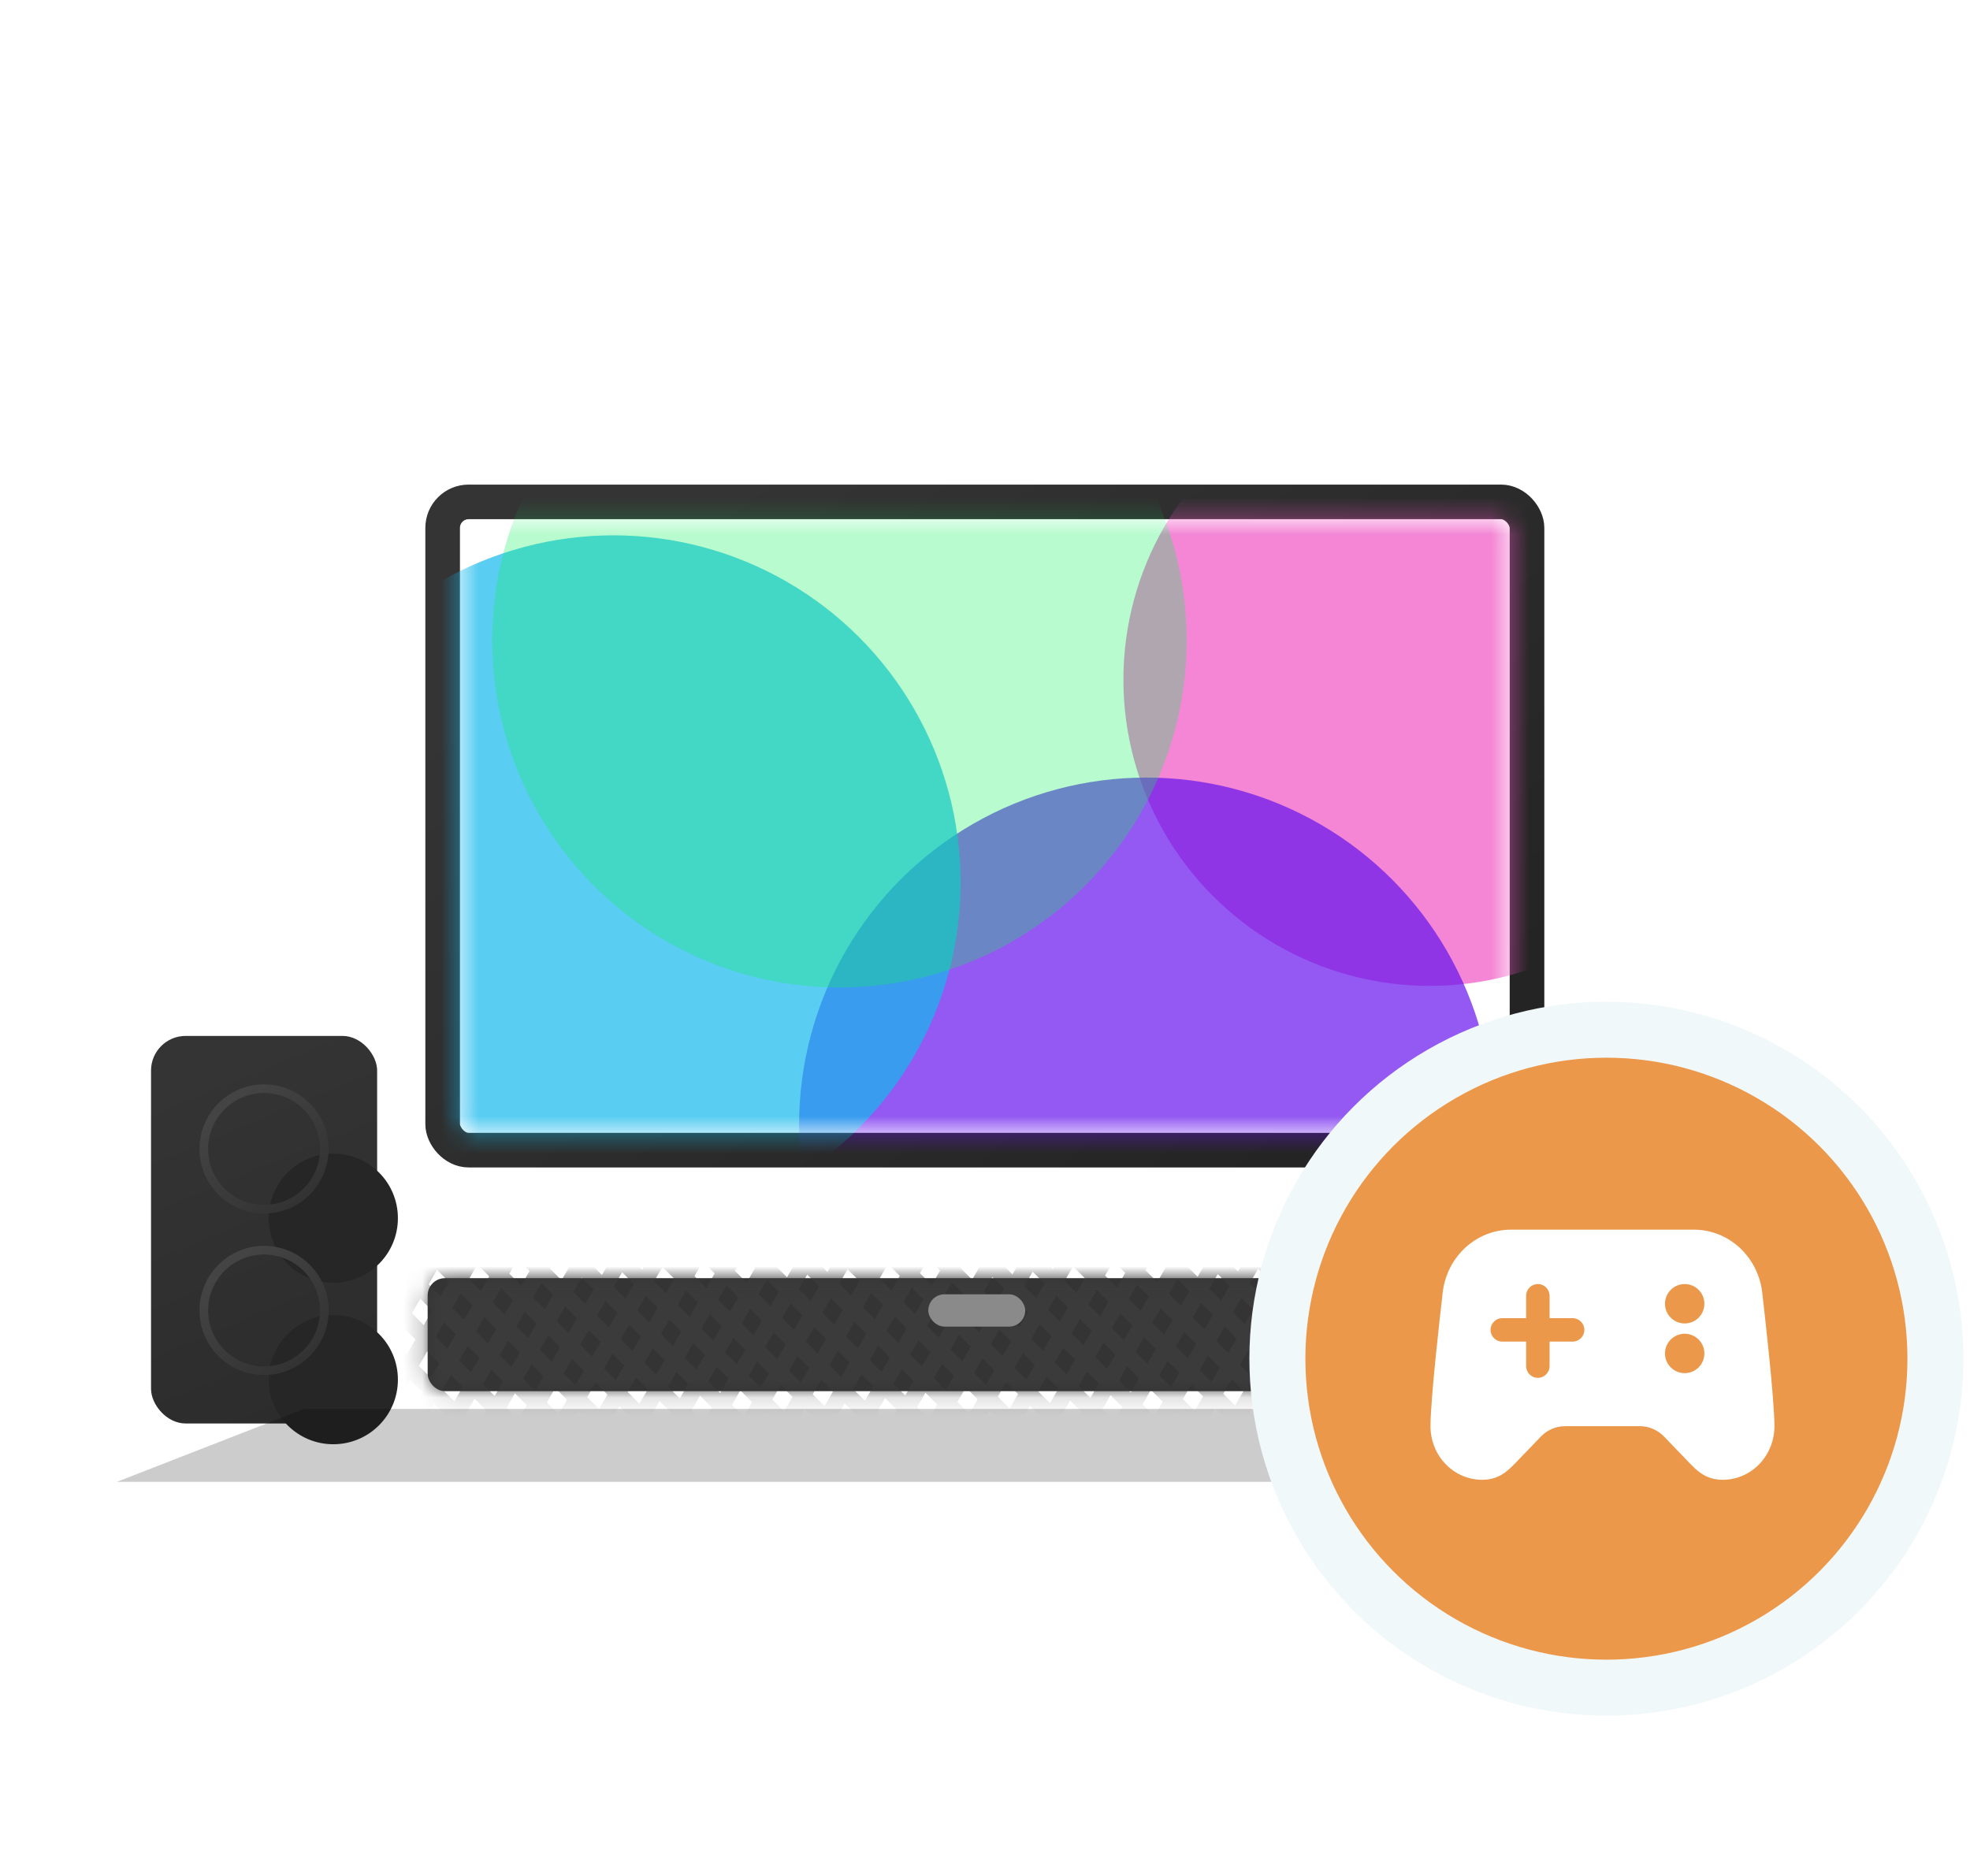 <svg width="105" height="100" viewBox="0 0 105 100" fill="none" xmlns="http://www.w3.org/2000/svg">
<rect x="23.593" y="26.754" width="57.796" height="34.555" rx="1.384" fill="white" stroke="url(#paint0_linear_3952_110671)" stroke-width="1.845"/>
<mask id="mask0_3952_110671" style="mask-type:alpha" maskUnits="userSpaceOnUse" x="24" y="27" width="57" height="34">
<rect x="24.516" y="27.677" width="55.95" height="32.709" rx="0.461" fill="#262729"/>
</mask>
<g mask="url(#mask0_3952_110671)">
<g opacity="0.7" filter="url(#filter0_f_3952_110671)">
<circle cx="76.204" cy="36.228" r="16.327" fill="#EF52C3"/>
</g>
<g opacity="0.7" filter="url(#filter1_f_3952_110671)">
<circle cx="61.099" cy="59.956" r="18.507" fill="#6512ED"/>
</g>
<g opacity="0.7" filter="url(#filter2_f_3952_110671)">
<circle cx="32.693" cy="47.044" r="18.507" fill="#13B8EC"/>
</g>
<g opacity="0.3" filter="url(#filter3_f_3952_110671)">
<circle cx="44.743" cy="34.133" r="18.507" fill="#0EF15B"/>
</g>
</g>
<rect x="22.794" y="68.133" width="59.394" height="6.025" rx="0.923" fill="#343434"/>
<mask id="mask1_3952_110671" style="mask-type:alpha" maskUnits="userSpaceOnUse" x="22" y="68" width="61" height="7">
<rect x="22.794" y="68.133" width="59.394" height="6.025" rx="0.923" fill="#343434"/>
</mask>
<g mask="url(#mask1_3952_110671)">
<rect x="38.921" y="38.898" width="0.861" height="42.17" transform="rotate(30 38.921 38.898)" fill="#3B3B3B"/>
<rect x="40.412" y="39.758" width="0.861" height="42.17" transform="rotate(30 40.412 39.758)" fill="#3B3B3B"/>
<rect x="41.903" y="40.619" width="0.861" height="42.17" transform="rotate(30 41.903 40.619)" fill="#3B3B3B"/>
<rect x="43.395" y="41.48" width="0.861" height="42.17" transform="rotate(30 43.395 41.48)" fill="#3B3B3B"/>
<rect x="44.885" y="42.34" width="0.861" height="42.17" transform="rotate(30 44.885 42.34)" fill="#3B3B3B"/>
<rect x="46.376" y="43.202" width="0.861" height="42.17" transform="rotate(30 46.376 43.202)" fill="#3B3B3B"/>
<rect x="47.865" y="44.063" width="0.861" height="42.17" transform="rotate(30 47.865 44.063)" fill="#3B3B3B"/>
<rect x="49.358" y="44.923" width="0.861" height="42.17" transform="rotate(30 49.358 44.923)" fill="#3B3B3B"/>
<rect x="50.849" y="45.783" width="0.861" height="42.17" transform="rotate(30 50.849 45.783)" fill="#3B3B3B"/>
<rect x="52.339" y="46.645" width="0.861" height="42.17" transform="rotate(30 52.339 46.645)" fill="#3B3B3B"/>
<rect x="53.83" y="47.505" width="0.861" height="42.17" transform="rotate(30 53.83 47.505)" fill="#3B3B3B"/>
<rect x="55.321" y="48.365" width="0.861" height="42.17" transform="rotate(30 55.321 48.365)" fill="#3B3B3B"/>
<rect x="56.813" y="49.226" width="0.861" height="42.17" transform="rotate(30 56.813 49.226)" fill="#3B3B3B"/>
<rect x="58.302" y="50.089" width="0.861" height="42.17" transform="rotate(30 58.302 50.089)" fill="#3B3B3B"/>
<rect x="59.794" y="50.948" width="0.861" height="42.17" transform="rotate(30 59.794 50.948)" fill="#3B3B3B"/>
<rect x="61.284" y="51.81" width="0.861" height="42.17" transform="rotate(30 61.284 51.81)" fill="#3B3B3B"/>
<rect x="62.774" y="52.671" width="0.861" height="42.17" transform="rotate(30 62.774 52.671)" fill="#3B3B3B"/>
<rect x="64.267" y="53.53" width="0.861" height="42.17" transform="rotate(30 64.267 53.53)" fill="#3B3B3B"/>
<rect x="65.758" y="54.391" width="0.861" height="42.17" transform="rotate(30 65.758 54.391)" fill="#3B3B3B"/>
<rect x="67.248" y="55.252" width="0.861" height="42.17" transform="rotate(30 67.248 55.252)" fill="#3B3B3B"/>
<rect x="68.74" y="56.112" width="0.861" height="42.17" transform="rotate(30 68.74 56.112)" fill="#3B3B3B"/>
<rect x="70.23" y="56.974" width="0.861" height="42.17" transform="rotate(30 70.23 56.974)" fill="#3B3B3B"/>
<rect x="71.721" y="57.835" width="0.861" height="42.17" transform="rotate(30 71.721 57.835)" fill="#3B3B3B"/>
<rect x="73.212" y="58.696" width="0.861" height="42.17" transform="rotate(30 73.212 58.696)" fill="#3B3B3B"/>
<rect x="74.703" y="59.557" width="0.861" height="42.17" transform="rotate(30 74.703 59.557)" fill="#3B3B3B"/>
<rect x="76.194" y="60.417" width="0.861" height="42.17" transform="rotate(30 76.194 60.417)" fill="#3B3B3B"/>
<rect x="77.686" y="61.277" width="0.861" height="42.17" transform="rotate(30 77.686 61.277)" fill="#3B3B3B"/>
<rect x="79.176" y="62.138" width="0.861" height="42.17" transform="rotate(30 79.176 62.138)" fill="#3B3B3B"/>
<rect x="80.668" y="62.999" width="0.861" height="42.17" transform="rotate(30 80.668 62.999)" fill="#3B3B3B"/>
<rect x="82.157" y="63.861" width="0.861" height="42.17" transform="rotate(30 82.157 63.861)" fill="#3B3B3B"/>
<rect x="83.647" y="64.722" width="0.861" height="42.17" transform="rotate(30 83.647 64.722)" fill="#3B3B3B"/>
<rect x="85.14" y="65.582" width="0.861" height="42.17" transform="rotate(30 85.14 65.582)" fill="#3B3B3B"/>
<rect x="86.63" y="66.442" width="0.861" height="42.17" transform="rotate(30 86.63 66.442)" fill="#3B3B3B"/>
<rect x="88.122" y="67.303" width="0.861" height="42.17" transform="rotate(30 88.122 67.303)" fill="#3B3B3B"/>
<rect x="12.292" y="71.298" width="0.861" height="58.459" transform="rotate(-45 12.292 71.298)" fill="#3B3B3B"/>
<rect x="13.509" y="70.081" width="0.861" height="58.459" transform="rotate(-45 13.509 70.081)" fill="#3B3B3B"/>
<rect x="14.727" y="68.863" width="0.861" height="58.459" transform="rotate(-45 14.727 68.863)" fill="#3B3B3B"/>
<rect x="15.944" y="67.644" width="0.861" height="58.459" transform="rotate(-45 15.944 67.644)" fill="#3B3B3B"/>
<rect x="17.161" y="66.427" width="0.861" height="58.459" transform="rotate(-45 17.161 66.427)" fill="#3B3B3B"/>
<rect x="18.381" y="65.212" width="0.861" height="58.459" transform="rotate(-45 18.381 65.212)" fill="#3B3B3B"/>
<rect x="19.597" y="63.994" width="0.861" height="58.459" transform="rotate(-45 19.597 63.994)" fill="#3B3B3B"/>
<rect x="20.813" y="62.776" width="0.861" height="58.459" transform="rotate(-45 20.813 62.776)" fill="#3B3B3B"/>
<rect x="22.031" y="61.559" width="0.861" height="58.459" transform="rotate(-45 22.031 61.559)" fill="#3B3B3B"/>
<rect x="23.248" y="60.342" width="0.861" height="58.459" transform="rotate(-45 23.248 60.342)" fill="#3B3B3B"/>
<rect x="24.465" y="59.125" width="0.861" height="58.459" transform="rotate(-45 24.465 59.125)" fill="#3B3B3B"/>
<rect x="25.682" y="57.907" width="0.861" height="58.459" transform="rotate(-45 25.682 57.907)" fill="#3B3B3B"/>
<rect x="26.899" y="56.688" width="0.861" height="58.459" transform="rotate(-45 26.899 56.688)" fill="#3B3B3B"/>
<rect x="28.12" y="55.474" width="0.861" height="58.459" transform="rotate(-45 28.12 55.474)" fill="#3B3B3B"/>
<rect x="29.336" y="54.256" width="0.861" height="58.459" transform="rotate(-45 29.336 54.256)" fill="#3B3B3B"/>
<rect x="30.554" y="53.038" width="0.861" height="58.459" transform="rotate(-45 30.554 53.038)" fill="#3B3B3B"/>
<rect x="31.771" y="51.822" width="0.861" height="58.459" transform="rotate(-45 31.771 51.822)" fill="#3B3B3B"/>
<rect x="32.987" y="50.602" width="0.861" height="58.459" transform="rotate(-45 32.987 50.602)" fill="#3B3B3B"/>
<rect x="34.204" y="49.386" width="0.861" height="58.459" transform="rotate(-45 34.204 49.386)" fill="#3B3B3B"/>
<rect x="35.421" y="48.169" width="0.861" height="58.459" transform="rotate(-45 35.421 48.169)" fill="#3B3B3B"/>
<rect x="36.638" y="46.952" width="0.861" height="58.459" transform="rotate(-45 36.638 46.952)" fill="#3B3B3B"/>
<rect x="37.857" y="45.734" width="0.861" height="58.459" transform="rotate(-45 37.857 45.734)" fill="#3B3B3B"/>
<rect x="39.075" y="44.518" width="0.861" height="58.459" transform="rotate(-45 39.075 44.518)" fill="#3B3B3B"/>
<rect x="40.291" y="43.3" width="0.861" height="58.459" transform="rotate(-45 40.291 43.3)" fill="#3B3B3B"/>
<rect x="41.509" y="42.082" width="0.861" height="58.459" transform="rotate(-45 41.509 42.082)" fill="#3B3B3B"/>
<rect x="42.726" y="40.865" width="0.861" height="58.459" transform="rotate(-45 42.726 40.865)" fill="#3B3B3B"/>
<rect x="43.942" y="39.645" width="0.861" height="58.459" transform="rotate(-45 43.942 39.645)" fill="#3B3B3B"/>
<rect x="45.16" y="38.429" width="0.861" height="58.459" transform="rotate(-45 45.16 38.429)" fill="#3B3B3B"/>
<rect x="46.377" y="37.212" width="0.861" height="58.459" transform="rotate(-45 46.377 37.212)" fill="#3B3B3B"/>
<rect x="47.595" y="35.997" width="0.861" height="58.459" transform="rotate(-45 47.595 35.997)" fill="#3B3B3B"/>
<rect x="48.813" y="34.78" width="0.861" height="58.459" transform="rotate(-45 48.813 34.78)" fill="#3B3B3B"/>
<rect x="50.029" y="33.56" width="0.861" height="58.459" transform="rotate(-45 50.029 33.56)" fill="#3B3B3B"/>
<rect x="51.246" y="32.344" width="0.861" height="58.459" transform="rotate(-45 51.246 32.344)" fill="#3B3B3B"/>
<rect x="52.464" y="31.126" width="0.861" height="58.459" transform="rotate(-45 52.464 31.126)" fill="#3B3B3B"/>
</g>
<rect x="8.05" y="55.221" width="12.051" height="20.659" rx="1.845" fill="url(#paint1_linear_3952_110671)"/>
<g filter="url(#filter4_i_3952_110671)">
<circle cx="14.075" cy="61.246" r="3.443" fill="#262626"/>
</g>
<circle cx="14.075" cy="61.246" r="3.212" stroke="url(#paint2_linear_3952_110671)" stroke-width="0.461"/>
<g filter="url(#filter5_i_3952_110671)">
<circle cx="14.075" cy="69.854" r="3.443" fill="#262626"/>
</g>
<circle cx="14.075" cy="69.854" r="3.212" stroke="url(#paint3_linear_3952_110671)" stroke-width="0.461"/>
<rect x="49.478" y="68.994" width="5.165" height="1.722" rx="0.861" fill="#8A8A8A"/>
<g opacity="0.2" filter="url(#filter6_f_3952_110671)">
<path d="M16.204 75.103H86.446L96.419 78.99H6.231L16.204 75.103Z" fill="black"/>
</g>
<circle cx="85.621" cy="72.426" r="17.537" fill="#EB984B" stroke="#F1F8F9" stroke-width="2.985"/>
<path d="M90.287 65.548H80.534C79.626 65.548 78.751 65.898 78.078 66.529C77.404 67.161 76.98 68.029 76.887 68.967C76.882 69.016 76.878 69.063 76.872 69.112C76.797 69.754 76.244 74.554 76.244 76.024C76.244 76.782 76.533 77.508 77.049 78.044C77.565 78.58 78.264 78.881 78.994 78.881C79.91 78.881 80.369 78.405 80.827 77.929L82.123 76.582C82.467 76.225 82.933 76.024 83.419 76.024H87.401C87.888 76.024 88.354 76.225 88.698 76.582L89.994 77.929C90.452 78.405 90.91 78.881 91.827 78.881C92.556 78.881 93.256 78.58 93.772 78.044C94.287 77.508 94.577 76.782 94.577 76.024C94.577 74.553 94.023 69.754 93.949 69.112C93.943 69.064 93.939 69.016 93.933 68.968C93.841 68.03 93.416 67.161 92.743 66.53C92.069 65.898 91.194 65.548 90.287 65.548Z" fill="white"/>
<path fill-rule="evenodd" clip-rule="evenodd" d="M82.592 69.072C82.592 68.727 82.312 68.447 81.967 68.447C81.622 68.447 81.342 68.727 81.342 69.072L81.342 70.266H80.07C79.725 70.266 79.445 70.546 79.445 70.891C79.445 71.236 79.725 71.516 80.07 71.516H81.342L81.342 72.822C81.342 73.167 81.622 73.447 81.967 73.447C82.312 73.447 82.592 73.167 82.592 72.822V71.516H83.82C84.165 71.516 84.445 71.236 84.445 70.891C84.445 70.546 84.165 70.266 83.82 70.266H82.592V69.072Z" fill="#EB984B"/>
<circle cx="89.793" cy="72.147" r="1.05" fill="#EB984B"/>
<circle cx="89.793" cy="69.498" r="1.05" fill="#EB984B"/>
<defs>
<filter id="filter0_f_3952_110671" x="46.96" y="6.985" width="58.487" height="58.488" filterUnits="userSpaceOnUse" color-interpolation-filters="sRGB">
<feFlood flood-opacity="0" result="BackgroundImageFix"/>
<feBlend mode="normal" in="SourceGraphic" in2="BackgroundImageFix" result="shape"/>
<feGaussianBlur stdDeviation="6.458" result="effect1_foregroundBlur_3952_110671"/>
</filter>
<filter id="filter1_f_3952_110671" x="29.675" y="28.533" width="62.846" height="62.847" filterUnits="userSpaceOnUse" color-interpolation-filters="sRGB">
<feFlood flood-opacity="0" result="BackgroundImageFix"/>
<feBlend mode="normal" in="SourceGraphic" in2="BackgroundImageFix" result="shape"/>
<feGaussianBlur stdDeviation="6.458" result="effect1_foregroundBlur_3952_110671"/>
</filter>
<filter id="filter2_f_3952_110671" x="1.269" y="15.62" width="62.846" height="62.847" filterUnits="userSpaceOnUse" color-interpolation-filters="sRGB">
<feFlood flood-opacity="0" result="BackgroundImageFix"/>
<feBlend mode="normal" in="SourceGraphic" in2="BackgroundImageFix" result="shape"/>
<feGaussianBlur stdDeviation="6.458" result="effect1_foregroundBlur_3952_110671"/>
</filter>
<filter id="filter3_f_3952_110671" x="13.32" y="2.709" width="62.846" height="62.847" filterUnits="userSpaceOnUse" color-interpolation-filters="sRGB">
<feFlood flood-opacity="0" result="BackgroundImageFix"/>
<feBlend mode="normal" in="SourceGraphic" in2="BackgroundImageFix" result="shape"/>
<feGaussianBlur stdDeviation="6.458" result="effect1_foregroundBlur_3952_110671"/>
</filter>
<filter id="filter4_i_3952_110671" x="10.632" y="57.803" width="10.577" height="10.576" filterUnits="userSpaceOnUse" color-interpolation-filters="sRGB">
<feFlood flood-opacity="0" result="BackgroundImageFix"/>
<feBlend mode="normal" in="SourceGraphic" in2="BackgroundImageFix" result="shape"/>
<feColorMatrix in="SourceAlpha" type="matrix" values="0 0 0 0 0 0 0 0 0 0 0 0 0 0 0 0 0 0 127 0" result="hardAlpha"/>
<feOffset dx="3.69" dy="3.69"/>
<feGaussianBlur stdDeviation="1.845"/>
<feComposite in2="hardAlpha" operator="arithmetic" k2="-1" k3="1"/>
<feColorMatrix type="matrix" values="0 0 0 0 0 0 0 0 0 0 0 0 0 0 0 0 0 0 0.45 0"/>
<feBlend mode="normal" in2="shape" result="effect1_innerShadow_3952_110671"/>
</filter>
<filter id="filter5_i_3952_110671" x="10.632" y="66.411" width="10.577" height="10.576" filterUnits="userSpaceOnUse" color-interpolation-filters="sRGB">
<feFlood flood-opacity="0" result="BackgroundImageFix"/>
<feBlend mode="normal" in="SourceGraphic" in2="BackgroundImageFix" result="shape"/>
<feColorMatrix in="SourceAlpha" type="matrix" values="0 0 0 0 0 0 0 0 0 0 0 0 0 0 0 0 0 0 127 0" result="hardAlpha"/>
<feOffset dx="3.69" dy="3.69"/>
<feGaussianBlur stdDeviation="1.845"/>
<feComposite in2="hardAlpha" operator="arithmetic" k2="-1" k3="1"/>
<feColorMatrix type="matrix" values="0 0 0 0 0 0 0 0 0 0 0 0 0 0 0 0 0 0 0.45 0"/>
<feBlend mode="normal" in2="shape" result="effect1_innerShadow_3952_110671"/>
</filter>
<filter id="filter6_f_3952_110671" x="0.611" y="69.482" width="101.428" height="15.128" filterUnits="userSpaceOnUse" color-interpolation-filters="sRGB">
<feFlood flood-opacity="0" result="BackgroundImageFix"/>
<feBlend mode="normal" in="SourceGraphic" in2="BackgroundImageFix" result="shape"/>
<feGaussianBlur stdDeviation="2.81" result="effect1_foregroundBlur_3952_110671"/>
</filter>
<linearGradient id="paint0_linear_3952_110671" x1="36.53" y1="27.677" x2="65.871" y2="64.023" gradientUnits="userSpaceOnUse">
<stop stop-color="#343434"/>
<stop offset="1" stop-color="#242424"/>
</linearGradient>
<linearGradient id="paint1_linear_3952_110671" x1="11.063" y1="56.942" x2="18.38" y2="74.588" gradientUnits="userSpaceOnUse">
<stop stop-color="#343434"/>
<stop offset="1" stop-color="#2C2C2C"/>
</linearGradient>
<linearGradient id="paint2_linear_3952_110671" x1="11.924" y1="59.094" x2="16.227" y2="64.259" gradientUnits="userSpaceOnUse">
<stop stop-color="#444444"/>
<stop offset="1" stop-color="#323232"/>
</linearGradient>
<linearGradient id="paint3_linear_3952_110671" x1="11.924" y1="67.702" x2="16.227" y2="72.867" gradientUnits="userSpaceOnUse">
<stop stop-color="#444444"/>
<stop offset="1" stop-color="#323232"/>
</linearGradient>
</defs>
</svg>
